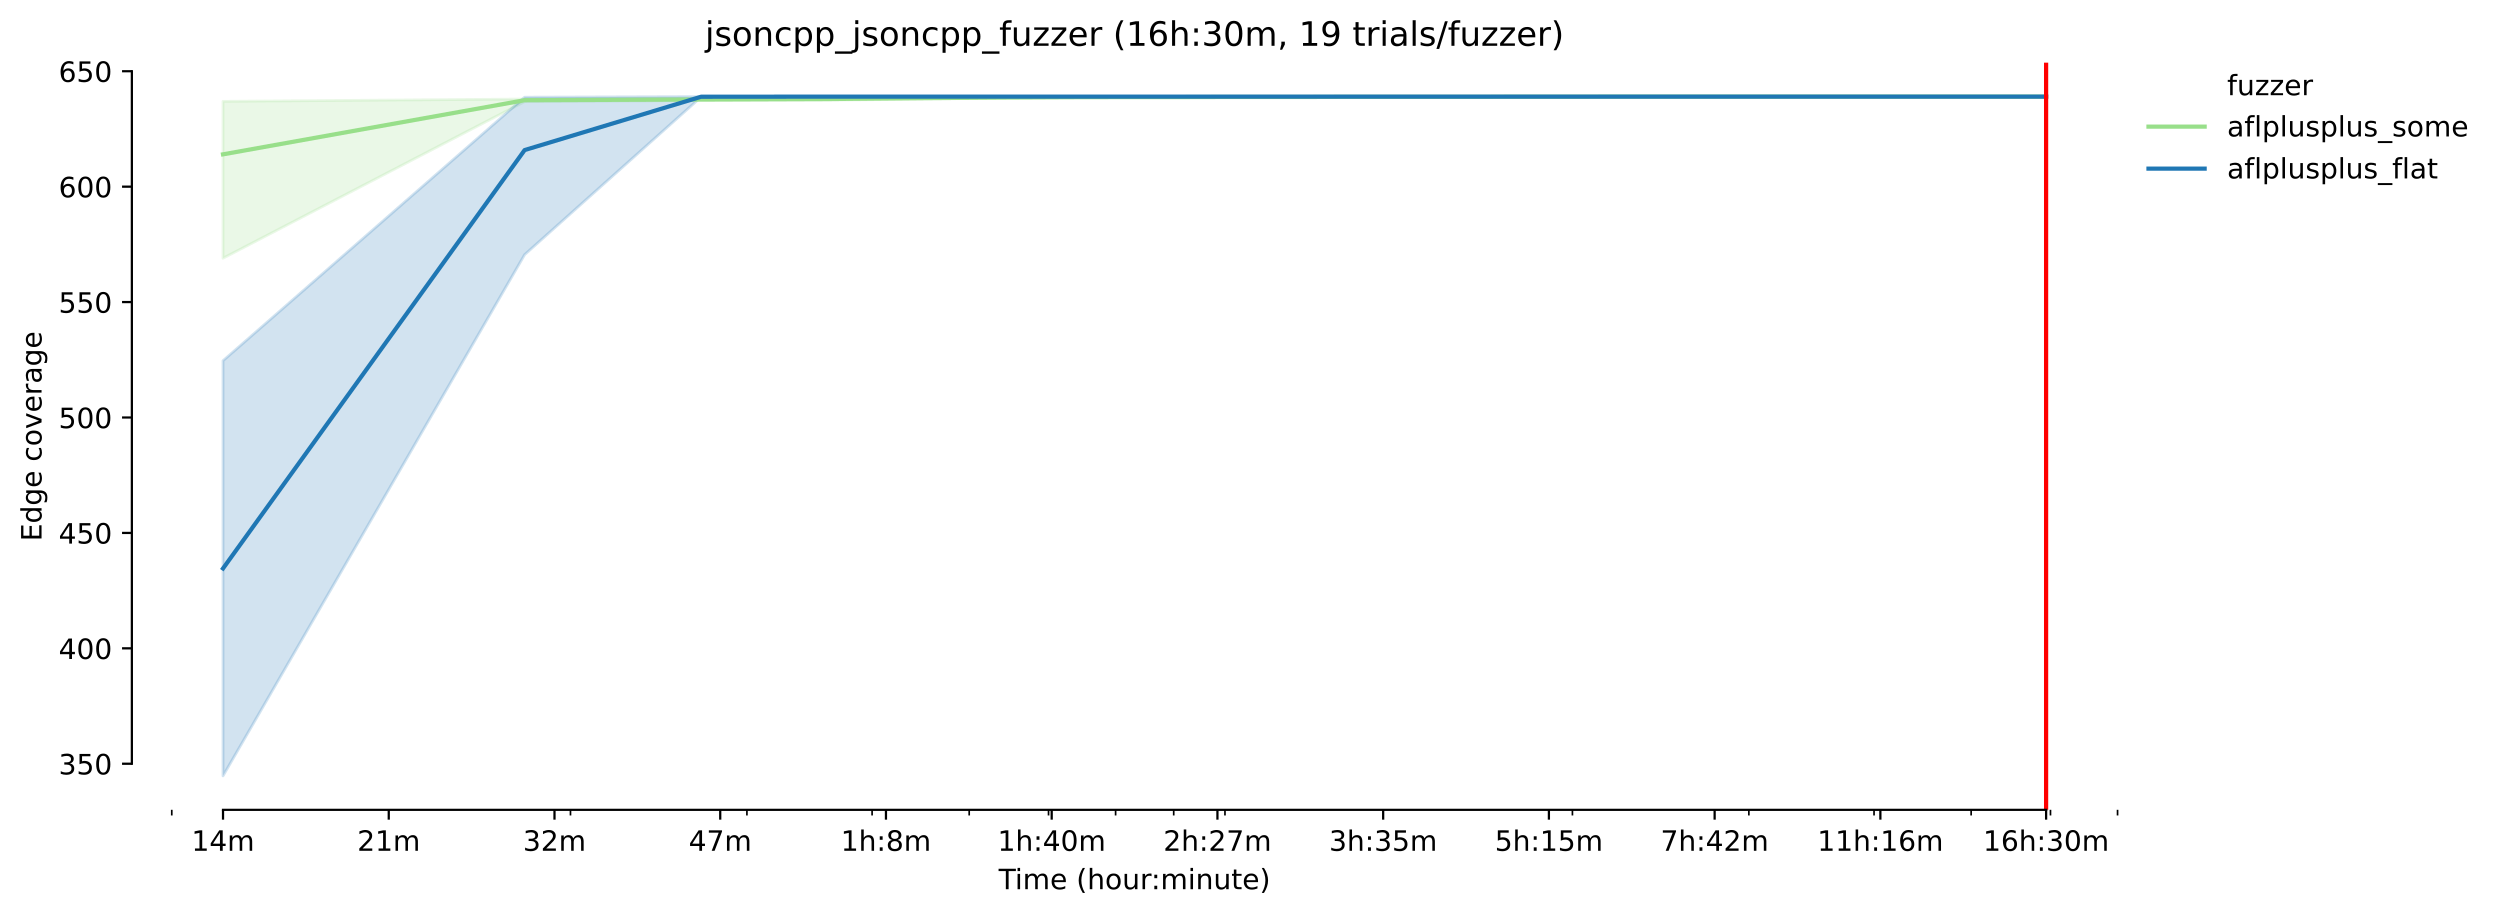 <?xml version="1.0" encoding="utf-8" standalone="no"?>
<!DOCTYPE svg PUBLIC "-//W3C//DTD SVG 1.1//EN"
  "http://www.w3.org/Graphics/SVG/1.1/DTD/svg11.dtd">
<!-- Created with matplotlib (https://matplotlib.org/) -->
<svg height="325.986pt" version="1.1" viewBox="0 0 890.401 325.986" width="890.401pt" xmlns="http://www.w3.org/2000/svg" xmlns:xlink="http://www.w3.org/1999/xlink">
 <defs>
  <style type="text/css">*{stroke-linecap:butt;stroke-linejoin:round;}</style>
 </defs>
 <g id="figure_1">
  <g id="patch_1">
   <path d="M 0 325.986 
L 890.401 325.986 
L 890.401 0 
L 0 0 
z
" style="fill:#ffffff;"/>
  </g>
  <g id="axes_1">
   <g id="patch_2">
    <path d="M 46.966 288.43 
L 761.206 288.43 
L 761.206 22.318 
L 46.966 22.318 
z
" style="fill:#ffffff;"/>
   </g>
   <g id="PolyCollection_1">
    <defs>
     <path d="M 79.431 -289.887 
L 79.431 -234.021 
L 186.854 -289.805 
L 249.693 -290.175 
L 294.278 -290.298 
L 328.86 -290.668 
L 357.116 -291.079 
L 381.007 -291.202 
L 401.701 -291.243 
L 419.955 -291.284 
L 436.284 -291.325 
L 451.055 -291.326 
L 464.54 -291.326 
L 476.945 -291.367 
L 488.43 -291.367 
L 499.122 -291.367 
L 509.124 -291.367 
L 518.52 -291.367 
L 527.378 -291.367 
L 535.758 -291.449 
L 543.707 -291.449 
L 551.269 -291.449 
L 558.478 -291.449 
L 565.367 -291.449 
L 571.963 -291.572 
L 578.29 -291.572 
L 584.368 -291.572 
L 590.217 -291.572 
L 595.853 -291.572 
L 601.292 -291.572 
L 606.546 -291.572 
L 611.627 -291.572 
L 616.548 -291.572 
L 621.317 -291.572 
L 625.943 -291.572 
L 630.436 -291.572 
L 634.802 -291.572 
L 639.048 -291.572 
L 643.181 -291.572 
L 647.207 -291.572 
L 651.13 -291.572 
L 654.957 -291.572 
L 658.692 -291.572 
L 662.339 -291.572 
L 665.902 -291.572 
L 669.384 -291.572 
L 672.791 -291.572 
L 676.124 -291.572 
L 679.386 -291.572 
L 682.582 -291.572 
L 685.713 -291.572 
L 688.782 -291.572 
L 691.791 -291.572 
L 694.744 -291.572 
L 697.64 -291.572 
L 700.484 -291.572 
L 703.277 -291.572 
L 706.02 -291.572 
L 708.715 -291.572 
L 711.364 -291.572 
L 713.969 -291.572 
L 716.531 -291.572 
L 719.051 -291.572 
L 721.531 -291.572 
L 723.971 -291.572 
L 726.374 -291.572 
L 728.74 -291.572 
L 728.74 -291.572 
L 728.74 -291.572 
L 726.374 -291.572 
L 723.971 -291.572 
L 721.531 -291.572 
L 719.051 -291.572 
L 716.531 -291.572 
L 713.969 -291.572 
L 711.364 -291.572 
L 708.715 -291.572 
L 706.02 -291.572 
L 703.277 -291.572 
L 700.484 -291.572 
L 697.64 -291.572 
L 694.744 -291.572 
L 691.791 -291.572 
L 688.782 -291.572 
L 685.713 -291.572 
L 682.582 -291.572 
L 679.386 -291.572 
L 676.124 -291.572 
L 672.791 -291.572 
L 669.384 -291.572 
L 665.902 -291.572 
L 662.339 -291.572 
L 658.692 -291.572 
L 654.957 -291.572 
L 651.13 -291.572 
L 647.207 -291.572 
L 643.181 -291.572 
L 639.048 -291.572 
L 634.802 -291.572 
L 630.436 -291.572 
L 625.943 -291.572 
L 621.317 -291.572 
L 616.548 -291.572 
L 611.627 -291.572 
L 606.546 -291.572 
L 601.292 -291.572 
L 595.853 -291.572 
L 590.217 -291.572 
L 584.368 -291.572 
L 578.29 -291.572 
L 571.963 -291.572 
L 565.367 -291.572 
L 558.478 -291.572 
L 551.269 -291.572 
L 543.707 -291.572 
L 535.758 -291.572 
L 527.378 -291.572 
L 518.52 -291.572 
L 509.124 -291.572 
L 499.122 -291.572 
L 488.43 -291.572 
L 476.945 -291.572 
L 464.54 -291.572 
L 451.055 -291.572 
L 436.284 -291.572 
L 419.955 -291.531 
L 401.701 -291.531 
L 381.007 -291.49 
L 357.116 -291.408 
L 328.86 -291.326 
L 294.278 -291.038 
L 249.693 -290.832 
L 186.854 -290.709 
L 79.431 -289.887 
z
" id="mc780034163" style="stroke:#98df8a;stroke-opacity:0.2;"/>
    </defs>
    <g clip-path="url(#pea34acd07e)">
     <use style="fill:#98df8a;fill-opacity:0.2;stroke:#98df8a;stroke-opacity:0.2;" x="0" xlink:href="#mc780034163" y="325.986"/>
    </g>
   </g>
   <g id="PolyCollection_2">
    <defs>
     <path d="M 79.431 -197.517 
L 79.431 -49.652 
L 186.854 -235.295 
L 249.693 -291.449 
L 294.278 -291.572 
L 328.86 -291.572 
L 357.116 -291.572 
L 381.007 -291.572 
L 401.701 -291.572 
L 419.955 -291.572 
L 436.284 -291.572 
L 451.055 -291.572 
L 464.54 -291.572 
L 476.945 -291.572 
L 488.43 -291.572 
L 499.122 -291.572 
L 509.124 -291.572 
L 518.52 -291.572 
L 527.378 -291.572 
L 535.758 -291.572 
L 543.707 -291.572 
L 551.269 -291.572 
L 558.478 -291.572 
L 565.367 -291.572 
L 571.963 -291.572 
L 578.29 -291.572 
L 584.368 -291.572 
L 590.217 -291.572 
L 595.853 -291.572 
L 601.292 -291.572 
L 606.546 -291.572 
L 611.627 -291.572 
L 616.548 -291.572 
L 621.317 -291.572 
L 625.943 -291.572 
L 630.436 -291.572 
L 634.802 -291.572 
L 639.048 -291.572 
L 643.181 -291.572 
L 647.207 -291.572 
L 651.13 -291.572 
L 654.957 -291.572 
L 658.692 -291.572 
L 662.339 -291.572 
L 665.902 -291.572 
L 669.384 -291.572 
L 672.791 -291.572 
L 676.124 -291.572 
L 679.386 -291.572 
L 682.582 -291.572 
L 685.713 -291.572 
L 688.782 -291.572 
L 691.791 -291.572 
L 694.744 -291.572 
L 697.64 -291.572 
L 700.484 -291.572 
L 703.277 -291.572 
L 706.02 -291.572 
L 708.715 -291.572 
L 711.364 -291.572 
L 713.969 -291.572 
L 716.531 -291.572 
L 719.051 -291.572 
L 721.531 -291.572 
L 723.971 -291.572 
L 726.374 -291.572 
L 728.74 -291.572 
L 728.74 -291.572 
L 728.74 -291.572 
L 726.374 -291.572 
L 723.971 -291.572 
L 721.531 -291.572 
L 719.051 -291.572 
L 716.531 -291.572 
L 713.969 -291.572 
L 711.364 -291.572 
L 708.715 -291.572 
L 706.02 -291.572 
L 703.277 -291.572 
L 700.484 -291.572 
L 697.64 -291.572 
L 694.744 -291.572 
L 691.791 -291.572 
L 688.782 -291.572 
L 685.713 -291.572 
L 682.582 -291.572 
L 679.386 -291.572 
L 676.124 -291.572 
L 672.791 -291.572 
L 669.384 -291.572 
L 665.902 -291.572 
L 662.339 -291.572 
L 658.692 -291.572 
L 654.957 -291.572 
L 651.13 -291.572 
L 647.207 -291.572 
L 643.181 -291.572 
L 639.048 -291.572 
L 634.802 -291.572 
L 630.436 -291.572 
L 625.943 -291.572 
L 621.317 -291.572 
L 616.548 -291.572 
L 611.627 -291.572 
L 606.546 -291.572 
L 601.292 -291.572 
L 595.853 -291.572 
L 590.217 -291.572 
L 584.368 -291.572 
L 578.29 -291.572 
L 571.963 -291.572 
L 565.367 -291.572 
L 558.478 -291.572 
L 551.269 -291.572 
L 543.707 -291.572 
L 535.758 -291.572 
L 527.378 -291.572 
L 518.52 -291.572 
L 509.124 -291.572 
L 499.122 -291.572 
L 488.43 -291.572 
L 476.945 -291.572 
L 464.54 -291.572 
L 451.055 -291.572 
L 436.284 -291.572 
L 419.955 -291.572 
L 401.701 -291.572 
L 381.007 -291.572 
L 357.116 -291.572 
L 328.86 -291.572 
L 294.278 -291.572 
L 249.693 -291.572 
L 186.854 -291.367 
L 79.431 -197.517 
z
" id="m763c19d62d" style="stroke:#1f77b4;stroke-opacity:0.2;"/>
    </defs>
    <g clip-path="url(#pea34acd07e)">
     <use style="fill:#1f77b4;fill-opacity:0.2;stroke:#1f77b4;stroke-opacity:0.2;" x="0" xlink:href="#m763c19d62d" y="325.986"/>
    </g>
   </g>
   <g id="matplotlib.axis_1">
    <g id="xtick_1">
     <g id="line2d_1">
      <defs>
       <path d="M 0 0 
L 0 3.5 
" id="m6852785488" style="stroke:#000000;stroke-width:0.8;"/>
      </defs>
      <g>
       <use style="stroke:#000000;stroke-width:0.8;" x="79.431" xlink:href="#m6852785488" y="288.43"/>
      </g>
     </g>
     <g id="text_1">
      <!-- 14m -->
      <g transform="translate(68.198 303.029)scale(0.1 -0.1)">
       <defs>
        <path d="M 12.406 8.297 
L 28.516 8.297 
L 28.516 63.922 
L 10.984 60.406 
L 10.984 69.391 
L 28.422 72.906 
L 38.281 72.906 
L 38.281 8.297 
L 54.391 8.297 
L 54.391 0 
L 12.406 0 
z
" id="DejaVuSans-49"/>
        <path d="M 37.797 64.312 
L 12.891 25.391 
L 37.797 25.391 
z
M 35.203 72.906 
L 47.609 72.906 
L 47.609 25.391 
L 58.016 25.391 
L 58.016 17.188 
L 47.609 17.188 
L 47.609 0 
L 37.797 0 
L 37.797 17.188 
L 4.891 17.188 
L 4.891 26.703 
z
" id="DejaVuSans-52"/>
        <path d="M 52 44.188 
Q 55.375 50.25 60.062 53.125 
Q 64.75 56 71.094 56 
Q 79.641 56 84.281 50.016 
Q 88.922 44.047 88.922 33.016 
L 88.922 0 
L 79.891 0 
L 79.891 32.719 
Q 79.891 40.578 77.094 44.375 
Q 74.312 48.188 68.609 48.188 
Q 61.625 48.188 57.562 43.547 
Q 53.516 38.922 53.516 30.906 
L 53.516 0 
L 44.484 0 
L 44.484 32.719 
Q 44.484 40.625 41.703 44.406 
Q 38.922 48.188 33.109 48.188 
Q 26.219 48.188 22.156 43.531 
Q 18.109 38.875 18.109 30.906 
L 18.109 0 
L 9.078 0 
L 9.078 54.688 
L 18.109 54.688 
L 18.109 46.188 
Q 21.188 51.219 25.484 53.609 
Q 29.781 56 35.688 56 
Q 41.656 56 45.828 52.969 
Q 50 49.953 52 44.188 
z
" id="DejaVuSans-109"/>
       </defs>
       <use xlink:href="#DejaVuSans-49"/>
       <use x="63.623" xlink:href="#DejaVuSans-52"/>
       <use x="127.246" xlink:href="#DejaVuSans-109"/>
      </g>
     </g>
    </g>
    <g id="xtick_2">
     <g id="line2d_2">
      <g>
       <use style="stroke:#000000;stroke-width:0.8;" x="138.459" xlink:href="#m6852785488" y="288.43"/>
      </g>
     </g>
     <g id="text_2">
      <!-- 21m -->
      <g transform="translate(127.227 303.029)scale(0.1 -0.1)">
       <defs>
        <path d="M 19.188 8.297 
L 53.609 8.297 
L 53.609 0 
L 7.328 0 
L 7.328 8.297 
Q 12.938 14.109 22.625 23.891 
Q 32.328 33.688 34.812 36.531 
Q 39.547 41.844 41.422 45.531 
Q 43.312 49.219 43.312 52.781 
Q 43.312 58.594 39.234 62.25 
Q 35.156 65.922 28.609 65.922 
Q 23.969 65.922 18.812 64.312 
Q 13.672 62.703 7.812 59.422 
L 7.812 69.391 
Q 13.766 71.781 18.938 73 
Q 24.125 74.219 28.422 74.219 
Q 39.75 74.219 46.484 68.547 
Q 53.219 62.891 53.219 53.422 
Q 53.219 48.922 51.531 44.891 
Q 49.859 40.875 45.406 35.406 
Q 44.188 33.984 37.641 27.219 
Q 31.109 20.453 19.188 8.297 
z
" id="DejaVuSans-50"/>
       </defs>
       <use xlink:href="#DejaVuSans-50"/>
       <use x="63.623" xlink:href="#DejaVuSans-49"/>
       <use x="127.246" xlink:href="#DejaVuSans-109"/>
      </g>
     </g>
    </g>
    <g id="xtick_3">
     <g id="line2d_3">
      <g>
       <use style="stroke:#000000;stroke-width:0.8;" x="197.488" xlink:href="#m6852785488" y="288.43"/>
      </g>
     </g>
     <g id="text_3">
      <!-- 32m -->
      <g transform="translate(186.255 303.029)scale(0.1 -0.1)">
       <defs>
        <path d="M 40.578 39.312 
Q 47.656 37.797 51.625 33 
Q 55.609 28.219 55.609 21.188 
Q 55.609 10.406 48.188 4.484 
Q 40.766 -1.422 27.094 -1.422 
Q 22.516 -1.422 17.656 -0.516 
Q 12.797 0.391 7.625 2.203 
L 7.625 11.719 
Q 11.719 9.328 16.594 8.109 
Q 21.484 6.891 26.812 6.891 
Q 36.078 6.891 40.938 10.547 
Q 45.797 14.203 45.797 21.188 
Q 45.797 27.641 41.281 31.266 
Q 36.766 34.906 28.719 34.906 
L 20.219 34.906 
L 20.219 43.016 
L 29.109 43.016 
Q 36.375 43.016 40.234 45.922 
Q 44.094 48.828 44.094 54.297 
Q 44.094 59.906 40.109 62.906 
Q 36.141 65.922 28.719 65.922 
Q 24.656 65.922 20.016 65.031 
Q 15.375 64.156 9.812 62.312 
L 9.812 71.094 
Q 15.438 72.656 20.344 73.438 
Q 25.25 74.219 29.594 74.219 
Q 40.828 74.219 47.359 69.109 
Q 53.906 64.016 53.906 55.328 
Q 53.906 49.266 50.438 45.094 
Q 46.969 40.922 40.578 39.312 
z
" id="DejaVuSans-51"/>
       </defs>
       <use xlink:href="#DejaVuSans-51"/>
       <use x="63.623" xlink:href="#DejaVuSans-50"/>
       <use x="127.246" xlink:href="#DejaVuSans-109"/>
      </g>
     </g>
    </g>
    <g id="xtick_4">
     <g id="line2d_4">
      <g>
       <use style="stroke:#000000;stroke-width:0.8;" x="256.516" xlink:href="#m6852785488" y="288.43"/>
      </g>
     </g>
     <g id="text_4">
      <!-- 47m -->
      <g transform="translate(245.283 303.029)scale(0.1 -0.1)">
       <defs>
        <path d="M 8.203 72.906 
L 55.078 72.906 
L 55.078 68.703 
L 28.609 0 
L 18.312 0 
L 43.219 64.594 
L 8.203 64.594 
z
" id="DejaVuSans-55"/>
       </defs>
       <use xlink:href="#DejaVuSans-52"/>
       <use x="63.623" xlink:href="#DejaVuSans-55"/>
       <use x="127.246" xlink:href="#DejaVuSans-109"/>
      </g>
     </g>
    </g>
    <g id="xtick_5">
     <g id="line2d_5">
      <g>
       <use style="stroke:#000000;stroke-width:0.8;" x="315.544" xlink:href="#m6852785488" y="288.43"/>
      </g>
     </g>
     <g id="text_5">
      <!-- 1h:8m -->
      <g transform="translate(299.458 303.029)scale(0.1 -0.1)">
       <defs>
        <path d="M 54.891 33.016 
L 54.891 0 
L 45.906 0 
L 45.906 32.719 
Q 45.906 40.484 42.875 44.328 
Q 39.844 48.188 33.797 48.188 
Q 26.516 48.188 22.312 43.547 
Q 18.109 38.922 18.109 30.906 
L 18.109 0 
L 9.078 0 
L 9.078 75.984 
L 18.109 75.984 
L 18.109 46.188 
Q 21.344 51.125 25.703 53.562 
Q 30.078 56 35.797 56 
Q 45.219 56 50.047 50.172 
Q 54.891 44.344 54.891 33.016 
z
" id="DejaVuSans-104"/>
        <path d="M 11.719 12.406 
L 22.016 12.406 
L 22.016 0 
L 11.719 0 
z
M 11.719 51.703 
L 22.016 51.703 
L 22.016 39.312 
L 11.719 39.312 
z
" id="DejaVuSans-58"/>
        <path d="M 31.781 34.625 
Q 24.75 34.625 20.719 30.859 
Q 16.703 27.094 16.703 20.516 
Q 16.703 13.922 20.719 10.156 
Q 24.75 6.391 31.781 6.391 
Q 38.812 6.391 42.859 10.172 
Q 46.922 13.969 46.922 20.516 
Q 46.922 27.094 42.891 30.859 
Q 38.875 34.625 31.781 34.625 
z
M 21.922 38.812 
Q 15.578 40.375 12.031 44.719 
Q 8.5 49.078 8.5 55.328 
Q 8.5 64.062 14.719 69.141 
Q 20.953 74.219 31.781 74.219 
Q 42.672 74.219 48.875 69.141 
Q 55.078 64.062 55.078 55.328 
Q 55.078 49.078 51.531 44.719 
Q 48 40.375 41.703 38.812 
Q 48.828 37.156 52.797 32.312 
Q 56.781 27.484 56.781 20.516 
Q 56.781 9.906 50.312 4.234 
Q 43.844 -1.422 31.781 -1.422 
Q 19.734 -1.422 13.25 4.234 
Q 6.781 9.906 6.781 20.516 
Q 6.781 27.484 10.781 32.312 
Q 14.797 37.156 21.922 38.812 
z
M 18.312 54.391 
Q 18.312 48.734 21.844 45.562 
Q 25.391 42.391 31.781 42.391 
Q 38.141 42.391 41.719 45.562 
Q 45.312 48.734 45.312 54.391 
Q 45.312 60.062 41.719 63.234 
Q 38.141 66.406 31.781 66.406 
Q 25.391 66.406 21.844 63.234 
Q 18.312 60.062 18.312 54.391 
z
" id="DejaVuSans-56"/>
       </defs>
       <use xlink:href="#DejaVuSans-49"/>
       <use x="63.623" xlink:href="#DejaVuSans-104"/>
       <use x="127.002" xlink:href="#DejaVuSans-58"/>
       <use x="160.693" xlink:href="#DejaVuSans-56"/>
       <use x="224.316" xlink:href="#DejaVuSans-109"/>
      </g>
     </g>
    </g>
    <g id="xtick_6">
     <g id="line2d_6">
      <g>
       <use style="stroke:#000000;stroke-width:0.8;" x="374.573" xlink:href="#m6852785488" y="288.43"/>
      </g>
     </g>
     <g id="text_6">
      <!-- 1h:40m -->
      <g transform="translate(355.306 303.029)scale(0.1 -0.1)">
       <defs>
        <path d="M 31.781 66.406 
Q 24.172 66.406 20.328 58.906 
Q 16.5 51.422 16.5 36.375 
Q 16.5 21.391 20.328 13.891 
Q 24.172 6.391 31.781 6.391 
Q 39.453 6.391 43.281 13.891 
Q 47.125 21.391 47.125 36.375 
Q 47.125 51.422 43.281 58.906 
Q 39.453 66.406 31.781 66.406 
z
M 31.781 74.219 
Q 44.047 74.219 50.516 64.516 
Q 56.984 54.828 56.984 36.375 
Q 56.984 17.969 50.516 8.266 
Q 44.047 -1.422 31.781 -1.422 
Q 19.531 -1.422 13.062 8.266 
Q 6.594 17.969 6.594 36.375 
Q 6.594 54.828 13.062 64.516 
Q 19.531 74.219 31.781 74.219 
z
" id="DejaVuSans-48"/>
       </defs>
       <use xlink:href="#DejaVuSans-49"/>
       <use x="63.623" xlink:href="#DejaVuSans-104"/>
       <use x="127.002" xlink:href="#DejaVuSans-58"/>
       <use x="160.693" xlink:href="#DejaVuSans-52"/>
       <use x="224.316" xlink:href="#DejaVuSans-48"/>
       <use x="287.939" xlink:href="#DejaVuSans-109"/>
      </g>
     </g>
    </g>
    <g id="xtick_7">
     <g id="line2d_7">
      <g>
       <use style="stroke:#000000;stroke-width:0.8;" x="433.601" xlink:href="#m6852785488" y="288.43"/>
      </g>
     </g>
     <g id="text_7">
      <!-- 2h:27m -->
      <g transform="translate(414.334 303.029)scale(0.1 -0.1)">
       <use xlink:href="#DejaVuSans-50"/>
       <use x="63.623" xlink:href="#DejaVuSans-104"/>
       <use x="127.002" xlink:href="#DejaVuSans-58"/>
       <use x="160.693" xlink:href="#DejaVuSans-50"/>
       <use x="224.316" xlink:href="#DejaVuSans-55"/>
       <use x="287.939" xlink:href="#DejaVuSans-109"/>
      </g>
     </g>
    </g>
    <g id="xtick_8">
     <g id="line2d_8">
      <g>
       <use style="stroke:#000000;stroke-width:0.8;" x="492.629" xlink:href="#m6852785488" y="288.43"/>
      </g>
     </g>
     <g id="text_8">
      <!-- 3h:35m -->
      <g transform="translate(473.362 303.029)scale(0.1 -0.1)">
       <defs>
        <path d="M 10.797 72.906 
L 49.516 72.906 
L 49.516 64.594 
L 19.828 64.594 
L 19.828 46.734 
Q 21.969 47.469 24.109 47.828 
Q 26.266 48.188 28.422 48.188 
Q 40.625 48.188 47.75 41.5 
Q 54.891 34.812 54.891 23.391 
Q 54.891 11.625 47.562 5.094 
Q 40.234 -1.422 26.906 -1.422 
Q 22.312 -1.422 17.547 -0.641 
Q 12.797 0.141 7.719 1.703 
L 7.719 11.625 
Q 12.109 9.234 16.797 8.062 
Q 21.484 6.891 26.703 6.891 
Q 35.156 6.891 40.078 11.328 
Q 45.016 15.766 45.016 23.391 
Q 45.016 31 40.078 35.438 
Q 35.156 39.891 26.703 39.891 
Q 22.75 39.891 18.812 39.016 
Q 14.891 38.141 10.797 36.281 
z
" id="DejaVuSans-53"/>
       </defs>
       <use xlink:href="#DejaVuSans-51"/>
       <use x="63.623" xlink:href="#DejaVuSans-104"/>
       <use x="127.002" xlink:href="#DejaVuSans-58"/>
       <use x="160.693" xlink:href="#DejaVuSans-51"/>
       <use x="224.316" xlink:href="#DejaVuSans-53"/>
       <use x="287.939" xlink:href="#DejaVuSans-109"/>
      </g>
     </g>
    </g>
    <g id="xtick_9">
     <g id="line2d_9">
      <g>
       <use style="stroke:#000000;stroke-width:0.8;" x="551.658" xlink:href="#m6852785488" y="288.43"/>
      </g>
     </g>
     <g id="text_9">
      <!-- 5h:15m -->
      <g transform="translate(532.391 303.029)scale(0.1 -0.1)">
       <use xlink:href="#DejaVuSans-53"/>
       <use x="63.623" xlink:href="#DejaVuSans-104"/>
       <use x="127.002" xlink:href="#DejaVuSans-58"/>
       <use x="160.693" xlink:href="#DejaVuSans-49"/>
       <use x="224.316" xlink:href="#DejaVuSans-53"/>
       <use x="287.939" xlink:href="#DejaVuSans-109"/>
      </g>
     </g>
    </g>
    <g id="xtick_10">
     <g id="line2d_10">
      <g>
       <use style="stroke:#000000;stroke-width:0.8;" x="610.686" xlink:href="#m6852785488" y="288.43"/>
      </g>
     </g>
     <g id="text_10">
      <!-- 7h:42m -->
      <g transform="translate(591.419 303.029)scale(0.1 -0.1)">
       <use xlink:href="#DejaVuSans-55"/>
       <use x="63.623" xlink:href="#DejaVuSans-104"/>
       <use x="127.002" xlink:href="#DejaVuSans-58"/>
       <use x="160.693" xlink:href="#DejaVuSans-52"/>
       <use x="224.316" xlink:href="#DejaVuSans-50"/>
       <use x="287.939" xlink:href="#DejaVuSans-109"/>
      </g>
     </g>
    </g>
    <g id="xtick_11">
     <g id="line2d_11">
      <g>
       <use style="stroke:#000000;stroke-width:0.8;" x="669.714" xlink:href="#m6852785488" y="288.43"/>
      </g>
     </g>
     <g id="text_11">
      <!-- 11h:16m -->
      <g transform="translate(647.266 303.029)scale(0.1 -0.1)">
       <defs>
        <path d="M 33.016 40.375 
Q 26.375 40.375 22.484 35.828 
Q 18.609 31.297 18.609 23.391 
Q 18.609 15.531 22.484 10.953 
Q 26.375 6.391 33.016 6.391 
Q 39.656 6.391 43.531 10.953 
Q 47.406 15.531 47.406 23.391 
Q 47.406 31.297 43.531 35.828 
Q 39.656 40.375 33.016 40.375 
z
M 52.594 71.297 
L 52.594 62.312 
Q 48.875 64.062 45.094 64.984 
Q 41.312 65.922 37.594 65.922 
Q 27.828 65.922 22.672 59.328 
Q 17.531 52.734 16.797 39.406 
Q 19.672 43.656 24.016 45.922 
Q 28.375 48.188 33.594 48.188 
Q 44.578 48.188 50.953 41.516 
Q 57.328 34.859 57.328 23.391 
Q 57.328 12.156 50.688 5.359 
Q 44.047 -1.422 33.016 -1.422 
Q 20.359 -1.422 13.672 8.266 
Q 6.984 17.969 6.984 36.375 
Q 6.984 53.656 15.188 63.938 
Q 23.391 74.219 37.203 74.219 
Q 40.922 74.219 44.703 73.484 
Q 48.484 72.75 52.594 71.297 
z
" id="DejaVuSans-54"/>
       </defs>
       <use xlink:href="#DejaVuSans-49"/>
       <use x="63.623" xlink:href="#DejaVuSans-49"/>
       <use x="127.246" xlink:href="#DejaVuSans-104"/>
       <use x="190.625" xlink:href="#DejaVuSans-58"/>
       <use x="224.316" xlink:href="#DejaVuSans-49"/>
       <use x="287.939" xlink:href="#DejaVuSans-54"/>
       <use x="351.562" xlink:href="#DejaVuSans-109"/>
      </g>
     </g>
    </g>
    <g id="xtick_12">
     <g id="line2d_12">
      <g>
       <use style="stroke:#000000;stroke-width:0.8;" x="728.743" xlink:href="#m6852785488" y="288.43"/>
      </g>
     </g>
     <g id="text_12">
      <!-- 16h:30m -->
      <g transform="translate(706.294 303.029)scale(0.1 -0.1)">
       <use xlink:href="#DejaVuSans-49"/>
       <use x="63.623" xlink:href="#DejaVuSans-54"/>
       <use x="127.246" xlink:href="#DejaVuSans-104"/>
       <use x="190.625" xlink:href="#DejaVuSans-58"/>
       <use x="224.316" xlink:href="#DejaVuSans-51"/>
       <use x="287.939" xlink:href="#DejaVuSans-48"/>
       <use x="351.562" xlink:href="#DejaVuSans-109"/>
      </g>
     </g>
    </g>
    <g id="xtick_13">
     <g id="line2d_13">
      <defs>
       <path d="M 0 0 
L 0 2 
" id="m3cd42661ec" style="stroke:#000000;stroke-width:0.6;"/>
      </defs>
      <g>
       <use style="stroke:#000000;stroke-width:0.6;" x="61.177" xlink:href="#m3cd42661ec" y="288.43"/>
      </g>
     </g>
    </g>
    <g id="xtick_14">
     <g id="line2d_14">
      <g>
       <use style="stroke:#000000;stroke-width:0.6;" x="203.183" xlink:href="#m3cd42661ec" y="288.43"/>
      </g>
     </g>
    </g>
    <g id="xtick_15">
     <g id="line2d_15">
      <g>
       <use style="stroke:#000000;stroke-width:0.6;" x="266.022" xlink:href="#m3cd42661ec" y="288.43"/>
      </g>
     </g>
    </g>
    <g id="xtick_16">
     <g id="line2d_16">
      <g>
       <use style="stroke:#000000;stroke-width:0.6;" x="310.606" xlink:href="#m3cd42661ec" y="288.43"/>
      </g>
     </g>
    </g>
    <g id="xtick_17">
     <g id="line2d_17">
      <g>
       <use style="stroke:#000000;stroke-width:0.6;" x="345.189" xlink:href="#m3cd42661ec" y="288.43"/>
      </g>
     </g>
    </g>
    <g id="xtick_18">
     <g id="line2d_18">
      <g>
       <use style="stroke:#000000;stroke-width:0.6;" x="373.445" xlink:href="#m3cd42661ec" y="288.43"/>
      </g>
     </g>
    </g>
    <g id="xtick_19">
     <g id="line2d_19">
      <g>
       <use style="stroke:#000000;stroke-width:0.6;" x="397.335" xlink:href="#m3cd42661ec" y="288.43"/>
      </g>
     </g>
    </g>
    <g id="xtick_20">
     <g id="line2d_20">
      <g>
       <use style="stroke:#000000;stroke-width:0.6;" x="418.03" xlink:href="#m3cd42661ec" y="288.43"/>
      </g>
     </g>
    </g>
    <g id="xtick_21">
     <g id="line2d_21">
      <g>
       <use style="stroke:#000000;stroke-width:0.6;" x="436.284" xlink:href="#m3cd42661ec" y="288.43"/>
      </g>
     </g>
    </g>
    <g id="xtick_22">
     <g id="line2d_22">
      <g>
       <use style="stroke:#000000;stroke-width:0.6;" x="560.036" xlink:href="#m3cd42661ec" y="288.43"/>
      </g>
     </g>
    </g>
    <g id="xtick_23">
     <g id="line2d_23">
      <g>
       <use style="stroke:#000000;stroke-width:0.6;" x="622.874" xlink:href="#m3cd42661ec" y="288.43"/>
      </g>
     </g>
    </g>
    <g id="xtick_24">
     <g id="line2d_24">
      <g>
       <use style="stroke:#000000;stroke-width:0.6;" x="667.459" xlink:href="#m3cd42661ec" y="288.43"/>
      </g>
     </g>
    </g>
    <g id="xtick_25">
     <g id="line2d_25">
      <g>
       <use style="stroke:#000000;stroke-width:0.6;" x="702.042" xlink:href="#m3cd42661ec" y="288.43"/>
      </g>
     </g>
    </g>
    <g id="xtick_26">
     <g id="line2d_26">
      <g>
       <use style="stroke:#000000;stroke-width:0.6;" x="730.298" xlink:href="#m3cd42661ec" y="288.43"/>
      </g>
     </g>
    </g>
    <g id="xtick_27">
     <g id="line2d_27">
      <g>
       <use style="stroke:#000000;stroke-width:0.6;" x="754.188" xlink:href="#m3cd42661ec" y="288.43"/>
      </g>
     </g>
    </g>
    <g id="text_13">
     <!-- Time (hour:minute) -->
     <g transform="translate(355.679 316.707)scale(0.1 -0.1)">
      <defs>
       <path d="M -0.297 72.906 
L 61.375 72.906 
L 61.375 64.594 
L 35.5 64.594 
L 35.5 0 
L 25.594 0 
L 25.594 64.594 
L -0.297 64.594 
z
" id="DejaVuSans-84"/>
       <path d="M 9.422 54.688 
L 18.406 54.688 
L 18.406 0 
L 9.422 0 
z
M 9.422 75.984 
L 18.406 75.984 
L 18.406 64.594 
L 9.422 64.594 
z
" id="DejaVuSans-105"/>
       <path d="M 56.203 29.594 
L 56.203 25.203 
L 14.891 25.203 
Q 15.484 15.922 20.484 11.062 
Q 25.484 6.203 34.422 6.203 
Q 39.594 6.203 44.453 7.469 
Q 49.312 8.734 54.109 11.281 
L 54.109 2.781 
Q 49.266 0.734 44.188 -0.344 
Q 39.109 -1.422 33.891 -1.422 
Q 20.797 -1.422 13.156 6.188 
Q 5.516 13.812 5.516 26.812 
Q 5.516 40.234 12.766 48.109 
Q 20.016 56 32.328 56 
Q 43.359 56 49.781 48.891 
Q 56.203 41.797 56.203 29.594 
z
M 47.219 32.234 
Q 47.125 39.594 43.094 43.984 
Q 39.062 48.391 32.422 48.391 
Q 24.906 48.391 20.391 44.141 
Q 15.875 39.891 15.188 32.172 
z
" id="DejaVuSans-101"/>
       <path id="DejaVuSans-32"/>
       <path d="M 31 75.875 
Q 24.469 64.656 21.281 53.656 
Q 18.109 42.672 18.109 31.391 
Q 18.109 20.125 21.312 9.062 
Q 24.516 -2 31 -13.188 
L 23.188 -13.188 
Q 15.875 -1.703 12.234 9.375 
Q 8.594 20.453 8.594 31.391 
Q 8.594 42.281 12.203 53.312 
Q 15.828 64.359 23.188 75.875 
z
" id="DejaVuSans-40"/>
       <path d="M 30.609 48.391 
Q 23.391 48.391 19.188 42.75 
Q 14.984 37.109 14.984 27.297 
Q 14.984 17.484 19.156 11.844 
Q 23.344 6.203 30.609 6.203 
Q 37.797 6.203 41.984 11.859 
Q 46.188 17.531 46.188 27.297 
Q 46.188 37.016 41.984 42.703 
Q 37.797 48.391 30.609 48.391 
z
M 30.609 56 
Q 42.328 56 49.016 48.375 
Q 55.719 40.766 55.719 27.297 
Q 55.719 13.875 49.016 6.219 
Q 42.328 -1.422 30.609 -1.422 
Q 18.844 -1.422 12.172 6.219 
Q 5.516 13.875 5.516 27.297 
Q 5.516 40.766 12.172 48.375 
Q 18.844 56 30.609 56 
z
" id="DejaVuSans-111"/>
       <path d="M 8.5 21.578 
L 8.5 54.688 
L 17.484 54.688 
L 17.484 21.922 
Q 17.484 14.156 20.5 10.266 
Q 23.531 6.391 29.594 6.391 
Q 36.859 6.391 41.078 11.031 
Q 45.312 15.672 45.312 23.688 
L 45.312 54.688 
L 54.297 54.688 
L 54.297 0 
L 45.312 0 
L 45.312 8.406 
Q 42.047 3.422 37.719 1 
Q 33.406 -1.422 27.688 -1.422 
Q 18.266 -1.422 13.375 4.438 
Q 8.5 10.297 8.5 21.578 
z
M 31.109 56 
z
" id="DejaVuSans-117"/>
       <path d="M 41.109 46.297 
Q 39.594 47.172 37.812 47.578 
Q 36.031 48 33.891 48 
Q 26.266 48 22.188 43.047 
Q 18.109 38.094 18.109 28.812 
L 18.109 0 
L 9.078 0 
L 9.078 54.688 
L 18.109 54.688 
L 18.109 46.188 
Q 20.953 51.172 25.484 53.578 
Q 30.031 56 36.531 56 
Q 37.453 56 38.578 55.875 
Q 39.703 55.766 41.062 55.516 
z
" id="DejaVuSans-114"/>
       <path d="M 54.891 33.016 
L 54.891 0 
L 45.906 0 
L 45.906 32.719 
Q 45.906 40.484 42.875 44.328 
Q 39.844 48.188 33.797 48.188 
Q 26.516 48.188 22.312 43.547 
Q 18.109 38.922 18.109 30.906 
L 18.109 0 
L 9.078 0 
L 9.078 54.688 
L 18.109 54.688 
L 18.109 46.188 
Q 21.344 51.125 25.703 53.562 
Q 30.078 56 35.797 56 
Q 45.219 56 50.047 50.172 
Q 54.891 44.344 54.891 33.016 
z
" id="DejaVuSans-110"/>
       <path d="M 18.312 70.219 
L 18.312 54.688 
L 36.812 54.688 
L 36.812 47.703 
L 18.312 47.703 
L 18.312 18.016 
Q 18.312 11.328 20.141 9.422 
Q 21.969 7.516 27.594 7.516 
L 36.812 7.516 
L 36.812 0 
L 27.594 0 
Q 17.188 0 13.234 3.875 
Q 9.281 7.766 9.281 18.016 
L 9.281 47.703 
L 2.688 47.703 
L 2.688 54.688 
L 9.281 54.688 
L 9.281 70.219 
z
" id="DejaVuSans-116"/>
       <path d="M 8.016 75.875 
L 15.828 75.875 
Q 23.141 64.359 26.781 53.312 
Q 30.422 42.281 30.422 31.391 
Q 30.422 20.453 26.781 9.375 
Q 23.141 -1.703 15.828 -13.188 
L 8.016 -13.188 
Q 14.5 -2 17.703 9.062 
Q 20.906 20.125 20.906 31.391 
Q 20.906 42.672 17.703 53.656 
Q 14.5 64.656 8.016 75.875 
z
" id="DejaVuSans-41"/>
      </defs>
      <use xlink:href="#DejaVuSans-84"/>
      <use x="57.959" xlink:href="#DejaVuSans-105"/>
      <use x="85.742" xlink:href="#DejaVuSans-109"/>
      <use x="183.154" xlink:href="#DejaVuSans-101"/>
      <use x="244.678" xlink:href="#DejaVuSans-32"/>
      <use x="276.465" xlink:href="#DejaVuSans-40"/>
      <use x="315.479" xlink:href="#DejaVuSans-104"/>
      <use x="378.857" xlink:href="#DejaVuSans-111"/>
      <use x="440.039" xlink:href="#DejaVuSans-117"/>
      <use x="503.418" xlink:href="#DejaVuSans-114"/>
      <use x="542.781" xlink:href="#DejaVuSans-58"/>
      <use x="576.473" xlink:href="#DejaVuSans-109"/>
      <use x="673.885" xlink:href="#DejaVuSans-105"/>
      <use x="701.668" xlink:href="#DejaVuSans-110"/>
      <use x="765.047" xlink:href="#DejaVuSans-117"/>
      <use x="828.426" xlink:href="#DejaVuSans-116"/>
      <use x="867.635" xlink:href="#DejaVuSans-101"/>
      <use x="929.158" xlink:href="#DejaVuSans-41"/>
     </g>
    </g>
   </g>
   <g id="matplotlib.axis_2">
    <g id="ytick_1">
     <g id="line2d_28">
      <defs>
       <path d="M 0 0 
L -3.5 0 
" id="mf3271bbfea" style="stroke:#000000;stroke-width:0.8;"/>
      </defs>
      <g>
       <use style="stroke:#000000;stroke-width:0.8;" x="46.966" xlink:href="#mf3271bbfea" y="272.018"/>
      </g>
     </g>
     <g id="text_14">
      <!-- 350 -->
      <g transform="translate(20.878 275.817)scale(0.1 -0.1)">
       <use xlink:href="#DejaVuSans-51"/>
       <use x="63.623" xlink:href="#DejaVuSans-53"/>
       <use x="127.246" xlink:href="#DejaVuSans-48"/>
      </g>
     </g>
    </g>
    <g id="ytick_2">
     <g id="line2d_29">
      <g>
       <use style="stroke:#000000;stroke-width:0.8;" x="46.966" xlink:href="#mf3271bbfea" y="230.91"/>
      </g>
     </g>
     <g id="text_15">
      <!-- 400 -->
      <g transform="translate(20.878 234.709)scale(0.1 -0.1)">
       <use xlink:href="#DejaVuSans-52"/>
       <use x="63.623" xlink:href="#DejaVuSans-48"/>
       <use x="127.246" xlink:href="#DejaVuSans-48"/>
      </g>
     </g>
    </g>
    <g id="ytick_3">
     <g id="line2d_30">
      <g>
       <use style="stroke:#000000;stroke-width:0.8;" x="46.966" xlink:href="#mf3271bbfea" y="189.802"/>
      </g>
     </g>
     <g id="text_16">
      <!-- 450 -->
      <g transform="translate(20.878 193.601)scale(0.1 -0.1)">
       <use xlink:href="#DejaVuSans-52"/>
       <use x="63.623" xlink:href="#DejaVuSans-53"/>
       <use x="127.246" xlink:href="#DejaVuSans-48"/>
      </g>
     </g>
    </g>
    <g id="ytick_4">
     <g id="line2d_31">
      <g>
       <use style="stroke:#000000;stroke-width:0.8;" x="46.966" xlink:href="#mf3271bbfea" y="148.694"/>
      </g>
     </g>
     <g id="text_17">
      <!-- 500 -->
      <g transform="translate(20.878 152.493)scale(0.1 -0.1)">
       <use xlink:href="#DejaVuSans-53"/>
       <use x="63.623" xlink:href="#DejaVuSans-48"/>
       <use x="127.246" xlink:href="#DejaVuSans-48"/>
      </g>
     </g>
    </g>
    <g id="ytick_5">
     <g id="line2d_32">
      <g>
       <use style="stroke:#000000;stroke-width:0.8;" x="46.966" xlink:href="#mf3271bbfea" y="107.586"/>
      </g>
     </g>
     <g id="text_18">
      <!-- 550 -->
      <g transform="translate(20.878 111.385)scale(0.1 -0.1)">
       <use xlink:href="#DejaVuSans-53"/>
       <use x="63.623" xlink:href="#DejaVuSans-53"/>
       <use x="127.246" xlink:href="#DejaVuSans-48"/>
      </g>
     </g>
    </g>
    <g id="ytick_6">
     <g id="line2d_33">
      <g>
       <use style="stroke:#000000;stroke-width:0.8;" x="46.966" xlink:href="#mf3271bbfea" y="66.478"/>
      </g>
     </g>
     <g id="text_19">
      <!-- 600 -->
      <g transform="translate(20.878 70.278)scale(0.1 -0.1)">
       <use xlink:href="#DejaVuSans-54"/>
       <use x="63.623" xlink:href="#DejaVuSans-48"/>
       <use x="127.246" xlink:href="#DejaVuSans-48"/>
      </g>
     </g>
    </g>
    <g id="ytick_7">
     <g id="line2d_34">
      <g>
       <use style="stroke:#000000;stroke-width:0.8;" x="46.966" xlink:href="#mf3271bbfea" y="25.37"/>
      </g>
     </g>
     <g id="text_20">
      <!-- 650 -->
      <g transform="translate(20.878 29.17)scale(0.1 -0.1)">
       <use xlink:href="#DejaVuSans-54"/>
       <use x="63.623" xlink:href="#DejaVuSans-53"/>
       <use x="127.246" xlink:href="#DejaVuSans-48"/>
      </g>
     </g>
    </g>
    <g id="text_21">
     <!-- Edge coverage -->
     <g transform="translate(14.798 192.762)rotate(-90)scale(0.1 -0.1)">
      <defs>
       <path d="M 9.812 72.906 
L 55.906 72.906 
L 55.906 64.594 
L 19.672 64.594 
L 19.672 43.016 
L 54.391 43.016 
L 54.391 34.719 
L 19.672 34.719 
L 19.672 8.297 
L 56.781 8.297 
L 56.781 0 
L 9.812 0 
z
" id="DejaVuSans-69"/>
       <path d="M 45.406 46.391 
L 45.406 75.984 
L 54.391 75.984 
L 54.391 0 
L 45.406 0 
L 45.406 8.203 
Q 42.578 3.328 38.25 0.953 
Q 33.938 -1.422 27.875 -1.422 
Q 17.969 -1.422 11.734 6.484 
Q 5.516 14.406 5.516 27.297 
Q 5.516 40.188 11.734 48.094 
Q 17.969 56 27.875 56 
Q 33.938 56 38.25 53.625 
Q 42.578 51.266 45.406 46.391 
z
M 14.797 27.297 
Q 14.797 17.391 18.875 11.75 
Q 22.953 6.109 30.078 6.109 
Q 37.203 6.109 41.297 11.75 
Q 45.406 17.391 45.406 27.297 
Q 45.406 37.203 41.297 42.844 
Q 37.203 48.484 30.078 48.484 
Q 22.953 48.484 18.875 42.844 
Q 14.797 37.203 14.797 27.297 
z
" id="DejaVuSans-100"/>
       <path d="M 45.406 27.984 
Q 45.406 37.75 41.375 43.109 
Q 37.359 48.484 30.078 48.484 
Q 22.859 48.484 18.828 43.109 
Q 14.797 37.75 14.797 27.984 
Q 14.797 18.266 18.828 12.891 
Q 22.859 7.516 30.078 7.516 
Q 37.359 7.516 41.375 12.891 
Q 45.406 18.266 45.406 27.984 
z
M 54.391 6.781 
Q 54.391 -7.172 48.188 -13.984 
Q 42 -20.797 29.203 -20.797 
Q 24.469 -20.797 20.266 -20.094 
Q 16.062 -19.391 12.109 -17.922 
L 12.109 -9.188 
Q 16.062 -11.328 19.922 -12.344 
Q 23.781 -13.375 27.781 -13.375 
Q 36.625 -13.375 41.016 -8.766 
Q 45.406 -4.156 45.406 5.172 
L 45.406 9.625 
Q 42.625 4.781 38.281 2.391 
Q 33.938 0 27.875 0 
Q 17.828 0 11.672 7.656 
Q 5.516 15.328 5.516 27.984 
Q 5.516 40.672 11.672 48.328 
Q 17.828 56 27.875 56 
Q 33.938 56 38.281 53.609 
Q 42.625 51.219 45.406 46.391 
L 45.406 54.688 
L 54.391 54.688 
z
" id="DejaVuSans-103"/>
       <path d="M 48.781 52.594 
L 48.781 44.188 
Q 44.969 46.297 41.141 47.344 
Q 37.312 48.391 33.406 48.391 
Q 24.656 48.391 19.812 42.844 
Q 14.984 37.312 14.984 27.297 
Q 14.984 17.281 19.812 11.734 
Q 24.656 6.203 33.406 6.203 
Q 37.312 6.203 41.141 7.25 
Q 44.969 8.297 48.781 10.406 
L 48.781 2.094 
Q 45.016 0.344 40.984 -0.531 
Q 36.969 -1.422 32.422 -1.422 
Q 20.062 -1.422 12.781 6.344 
Q 5.516 14.109 5.516 27.297 
Q 5.516 40.672 12.859 48.328 
Q 20.219 56 33.016 56 
Q 37.156 56 41.109 55.141 
Q 45.062 54.297 48.781 52.594 
z
" id="DejaVuSans-99"/>
       <path d="M 2.984 54.688 
L 12.5 54.688 
L 29.594 8.797 
L 46.688 54.688 
L 56.203 54.688 
L 35.688 0 
L 23.484 0 
z
" id="DejaVuSans-118"/>
       <path d="M 34.281 27.484 
Q 23.391 27.484 19.188 25 
Q 14.984 22.516 14.984 16.5 
Q 14.984 11.719 18.141 8.906 
Q 21.297 6.109 26.703 6.109 
Q 34.188 6.109 38.703 11.406 
Q 43.219 16.703 43.219 25.484 
L 43.219 27.484 
z
M 52.203 31.203 
L 52.203 0 
L 43.219 0 
L 43.219 8.297 
Q 40.141 3.328 35.547 0.953 
Q 30.953 -1.422 24.312 -1.422 
Q 15.922 -1.422 10.953 3.297 
Q 6 8.016 6 15.922 
Q 6 25.141 12.172 29.828 
Q 18.359 34.516 30.609 34.516 
L 43.219 34.516 
L 43.219 35.406 
Q 43.219 41.609 39.141 45 
Q 35.062 48.391 27.688 48.391 
Q 23 48.391 18.547 47.266 
Q 14.109 46.141 10.016 43.891 
L 10.016 52.203 
Q 14.938 54.109 19.578 55.047 
Q 24.219 56 28.609 56 
Q 40.484 56 46.344 49.844 
Q 52.203 43.703 52.203 31.203 
z
" id="DejaVuSans-97"/>
      </defs>
      <use xlink:href="#DejaVuSans-69"/>
      <use x="63.184" xlink:href="#DejaVuSans-100"/>
      <use x="126.66" xlink:href="#DejaVuSans-103"/>
      <use x="190.137" xlink:href="#DejaVuSans-101"/>
      <use x="251.66" xlink:href="#DejaVuSans-32"/>
      <use x="283.447" xlink:href="#DejaVuSans-99"/>
      <use x="338.428" xlink:href="#DejaVuSans-111"/>
      <use x="399.609" xlink:href="#DejaVuSans-118"/>
      <use x="458.789" xlink:href="#DejaVuSans-101"/>
      <use x="520.312" xlink:href="#DejaVuSans-114"/>
      <use x="561.426" xlink:href="#DejaVuSans-97"/>
      <use x="622.705" xlink:href="#DejaVuSans-103"/>
      <use x="686.182" xlink:href="#DejaVuSans-101"/>
     </g>
    </g>
   </g>
   <g id="line2d_35">
    <path clip-path="url(#pea34acd07e)" d="M 79.431 54.968 
L 186.854 35.688 
L 249.693 35.442 
L 294.278 35.277 
L 328.86 34.949 
L 357.116 34.743 
L 381.007 34.62 
L 401.701 34.579 
L 419.955 34.579 
L 436.284 34.537 
L 451.055 34.537 
L 464.54 34.537 
L 476.945 34.496 
L 488.43 34.496 
L 499.122 34.496 
L 509.124 34.496 
L 518.52 34.496 
L 527.378 34.496 
L 535.758 34.455 
L 543.707 34.455 
L 551.269 34.455 
L 558.478 34.455 
L 565.367 34.455 
L 571.963 34.414 
L 578.29 34.414 
L 584.368 34.414 
L 590.217 34.414 
L 595.853 34.414 
L 601.292 34.414 
L 606.546 34.414 
L 611.627 34.414 
L 616.548 34.414 
L 621.317 34.414 
L 625.943 34.414 
L 630.436 34.414 
L 634.802 34.414 
L 639.048 34.414 
L 643.181 34.414 
L 647.207 34.414 
L 651.13 34.414 
L 654.957 34.414 
L 658.692 34.414 
L 662.339 34.414 
L 665.902 34.414 
L 669.384 34.414 
L 672.791 34.414 
L 676.124 34.414 
L 679.386 34.414 
L 682.582 34.414 
L 685.713 34.414 
L 688.782 34.414 
L 691.791 34.414 
L 694.744 34.414 
L 697.64 34.414 
L 700.484 34.414 
L 703.277 34.414 
L 706.02 34.414 
L 708.715 34.414 
L 711.364 34.414 
L 713.969 34.414 
L 716.531 34.414 
L 719.051 34.414 
L 721.531 34.414 
L 723.971 34.414 
L 726.374 34.414 
L 728.74 34.414 
" style="fill:none;stroke:#98df8a;stroke-linecap:square;stroke-width:1.5;"/>
   </g>
   <g id="line2d_36">
    <path clip-path="url(#pea34acd07e)" d="M 79.431 202.463 
L 186.854 53.447 
L 249.693 34.455 
L 294.278 34.414 
L 328.86 34.414 
L 357.116 34.414 
L 381.007 34.414 
L 401.701 34.414 
L 419.955 34.414 
L 436.284 34.414 
L 451.055 34.414 
L 464.54 34.414 
L 476.945 34.414 
L 488.43 34.414 
L 499.122 34.414 
L 509.124 34.414 
L 518.52 34.414 
L 527.378 34.414 
L 535.758 34.414 
L 543.707 34.414 
L 551.269 34.414 
L 558.478 34.414 
L 565.367 34.414 
L 571.963 34.414 
L 578.29 34.414 
L 584.368 34.414 
L 590.217 34.414 
L 595.853 34.414 
L 601.292 34.414 
L 606.546 34.414 
L 611.627 34.414 
L 616.548 34.414 
L 621.317 34.414 
L 625.943 34.414 
L 630.436 34.414 
L 634.802 34.414 
L 639.048 34.414 
L 643.181 34.414 
L 647.207 34.414 
L 651.13 34.414 
L 654.957 34.414 
L 658.692 34.414 
L 662.339 34.414 
L 665.902 34.414 
L 669.384 34.414 
L 672.791 34.414 
L 676.124 34.414 
L 679.386 34.414 
L 682.582 34.414 
L 685.713 34.414 
L 688.782 34.414 
L 691.791 34.414 
L 694.744 34.414 
L 697.64 34.414 
L 700.484 34.414 
L 703.277 34.414 
L 706.02 34.414 
L 708.715 34.414 
L 711.364 34.414 
L 713.969 34.414 
L 716.531 34.414 
L 719.051 34.414 
L 721.531 34.414 
L 723.971 34.414 
L 726.374 34.414 
L 728.74 34.414 
" style="fill:none;stroke:#1f77b4;stroke-linecap:square;stroke-width:1.5;"/>
   </g>
   <g id="line2d_37"/>
   <g id="line2d_38"/>
   <g id="line2d_39"/>
   <g id="line2d_40">
    <path clip-path="url(#pea34acd07e)" d="M 728.74 288.43 
L 728.74 22.318 
" style="fill:none;stroke:#ff0000;stroke-linecap:square;stroke-width:1.5;"/>
   </g>
   <g id="patch_3">
    <path d="M 46.966 272.018 
L 46.966 25.37 
" style="fill:none;stroke:#000000;stroke-linecap:square;stroke-linejoin:miter;stroke-width:0.8;"/>
   </g>
   <g id="patch_4">
    <path d="M 79.431 288.43 
L 728.743 288.43 
" style="fill:none;stroke:#000000;stroke-linecap:square;stroke-linejoin:miter;stroke-width:0.8;"/>
   </g>
   <g id="text_22">
    <!-- jsoncpp_jsoncpp_fuzzer (16h:30m, 19 trials/fuzzer) -->
    <g transform="translate(251.118 16.318)scale(0.12 -0.12)">
     <defs>
      <path d="M 9.422 54.688 
L 18.406 54.688 
L 18.406 -0.984 
Q 18.406 -11.422 14.422 -16.109 
Q 10.453 -20.797 1.609 -20.797 
L -1.812 -20.797 
L -1.812 -13.188 
L 0.594 -13.188 
Q 5.719 -13.188 7.562 -10.812 
Q 9.422 -8.453 9.422 -0.984 
z
M 9.422 75.984 
L 18.406 75.984 
L 18.406 64.594 
L 9.422 64.594 
z
" id="DejaVuSans-106"/>
      <path d="M 44.281 53.078 
L 44.281 44.578 
Q 40.484 46.531 36.375 47.5 
Q 32.281 48.484 27.875 48.484 
Q 21.188 48.484 17.844 46.438 
Q 14.5 44.391 14.5 40.281 
Q 14.5 37.156 16.891 35.375 
Q 19.281 33.594 26.516 31.984 
L 29.594 31.297 
Q 39.156 29.25 43.188 25.516 
Q 47.219 21.781 47.219 15.094 
Q 47.219 7.469 41.188 3.016 
Q 35.156 -1.422 24.609 -1.422 
Q 20.219 -1.422 15.453 -0.562 
Q 10.688 0.297 5.422 2 
L 5.422 11.281 
Q 10.406 8.688 15.234 7.391 
Q 20.062 6.109 24.812 6.109 
Q 31.156 6.109 34.562 8.281 
Q 37.984 10.453 37.984 14.406 
Q 37.984 18.062 35.516 20.016 
Q 33.062 21.969 24.703 23.781 
L 21.578 24.516 
Q 13.234 26.266 9.516 29.906 
Q 5.812 33.547 5.812 39.891 
Q 5.812 47.609 11.281 51.797 
Q 16.75 56 26.812 56 
Q 31.781 56 36.172 55.266 
Q 40.578 54.547 44.281 53.078 
z
" id="DejaVuSans-115"/>
      <path d="M 18.109 8.203 
L 18.109 -20.797 
L 9.078 -20.797 
L 9.078 54.688 
L 18.109 54.688 
L 18.109 46.391 
Q 20.953 51.266 25.266 53.625 
Q 29.594 56 35.594 56 
Q 45.562 56 51.781 48.094 
Q 58.016 40.188 58.016 27.297 
Q 58.016 14.406 51.781 6.484 
Q 45.562 -1.422 35.594 -1.422 
Q 29.594 -1.422 25.266 0.953 
Q 20.953 3.328 18.109 8.203 
z
M 48.688 27.297 
Q 48.688 37.203 44.609 42.844 
Q 40.531 48.484 33.406 48.484 
Q 26.266 48.484 22.188 42.844 
Q 18.109 37.203 18.109 27.297 
Q 18.109 17.391 22.188 11.75 
Q 26.266 6.109 33.406 6.109 
Q 40.531 6.109 44.609 11.75 
Q 48.688 17.391 48.688 27.297 
z
" id="DejaVuSans-112"/>
      <path d="M 50.984 -16.609 
L 50.984 -23.578 
L -0.984 -23.578 
L -0.984 -16.609 
z
" id="DejaVuSans-95"/>
      <path d="M 37.109 75.984 
L 37.109 68.5 
L 28.516 68.5 
Q 23.688 68.5 21.797 66.547 
Q 19.922 64.594 19.922 59.516 
L 19.922 54.688 
L 34.719 54.688 
L 34.719 47.703 
L 19.922 47.703 
L 19.922 0 
L 10.891 0 
L 10.891 47.703 
L 2.297 47.703 
L 2.297 54.688 
L 10.891 54.688 
L 10.891 58.5 
Q 10.891 67.625 15.141 71.797 
Q 19.391 75.984 28.609 75.984 
z
" id="DejaVuSans-102"/>
      <path d="M 5.516 54.688 
L 48.188 54.688 
L 48.188 46.484 
L 14.406 7.172 
L 48.188 7.172 
L 48.188 0 
L 4.297 0 
L 4.297 8.203 
L 38.094 47.516 
L 5.516 47.516 
z
" id="DejaVuSans-122"/>
      <path d="M 11.719 12.406 
L 22.016 12.406 
L 22.016 4 
L 14.016 -11.625 
L 7.719 -11.625 
L 11.719 4 
z
" id="DejaVuSans-44"/>
      <path d="M 10.984 1.516 
L 10.984 10.5 
Q 14.703 8.734 18.5 7.812 
Q 22.312 6.891 25.984 6.891 
Q 35.75 6.891 40.891 13.453 
Q 46.047 20.016 46.781 33.406 
Q 43.953 29.203 39.594 26.953 
Q 35.25 24.703 29.984 24.703 
Q 19.047 24.703 12.672 31.312 
Q 6.297 37.938 6.297 49.422 
Q 6.297 60.641 12.938 67.422 
Q 19.578 74.219 30.609 74.219 
Q 43.266 74.219 49.922 64.516 
Q 56.594 54.828 56.594 36.375 
Q 56.594 19.141 48.406 8.859 
Q 40.234 -1.422 26.422 -1.422 
Q 22.703 -1.422 18.891 -0.688 
Q 15.094 0.047 10.984 1.516 
z
M 30.609 32.422 
Q 37.25 32.422 41.125 36.953 
Q 45.016 41.5 45.016 49.422 
Q 45.016 57.281 41.125 61.844 
Q 37.25 66.406 30.609 66.406 
Q 23.969 66.406 20.094 61.844 
Q 16.219 57.281 16.219 49.422 
Q 16.219 41.5 20.094 36.953 
Q 23.969 32.422 30.609 32.422 
z
" id="DejaVuSans-57"/>
      <path d="M 9.422 75.984 
L 18.406 75.984 
L 18.406 0 
L 9.422 0 
z
" id="DejaVuSans-108"/>
      <path d="M 25.391 72.906 
L 33.688 72.906 
L 8.297 -9.281 
L 0 -9.281 
z
" id="DejaVuSans-47"/>
     </defs>
     <use xlink:href="#DejaVuSans-106"/>
     <use x="27.783" xlink:href="#DejaVuSans-115"/>
     <use x="79.883" xlink:href="#DejaVuSans-111"/>
     <use x="141.064" xlink:href="#DejaVuSans-110"/>
     <use x="204.443" xlink:href="#DejaVuSans-99"/>
     <use x="259.424" xlink:href="#DejaVuSans-112"/>
     <use x="322.9" xlink:href="#DejaVuSans-112"/>
     <use x="386.377" xlink:href="#DejaVuSans-95"/>
     <use x="436.377" xlink:href="#DejaVuSans-106"/>
     <use x="464.16" xlink:href="#DejaVuSans-115"/>
     <use x="516.26" xlink:href="#DejaVuSans-111"/>
     <use x="577.441" xlink:href="#DejaVuSans-110"/>
     <use x="640.82" xlink:href="#DejaVuSans-99"/>
     <use x="695.801" xlink:href="#DejaVuSans-112"/>
     <use x="759.277" xlink:href="#DejaVuSans-112"/>
     <use x="822.754" xlink:href="#DejaVuSans-95"/>
     <use x="872.754" xlink:href="#DejaVuSans-102"/>
     <use x="907.959" xlink:href="#DejaVuSans-117"/>
     <use x="971.338" xlink:href="#DejaVuSans-122"/>
     <use x="1023.828" xlink:href="#DejaVuSans-122"/>
     <use x="1076.318" xlink:href="#DejaVuSans-101"/>
     <use x="1137.842" xlink:href="#DejaVuSans-114"/>
     <use x="1178.955" xlink:href="#DejaVuSans-32"/>
     <use x="1210.742" xlink:href="#DejaVuSans-40"/>
     <use x="1249.756" xlink:href="#DejaVuSans-49"/>
     <use x="1313.379" xlink:href="#DejaVuSans-54"/>
     <use x="1377.002" xlink:href="#DejaVuSans-104"/>
     <use x="1440.381" xlink:href="#DejaVuSans-58"/>
     <use x="1474.072" xlink:href="#DejaVuSans-51"/>
     <use x="1537.695" xlink:href="#DejaVuSans-48"/>
     <use x="1601.318" xlink:href="#DejaVuSans-109"/>
     <use x="1698.73" xlink:href="#DejaVuSans-44"/>
     <use x="1730.518" xlink:href="#DejaVuSans-32"/>
     <use x="1762.305" xlink:href="#DejaVuSans-49"/>
     <use x="1825.928" xlink:href="#DejaVuSans-57"/>
     <use x="1889.551" xlink:href="#DejaVuSans-32"/>
     <use x="1921.338" xlink:href="#DejaVuSans-116"/>
     <use x="1960.547" xlink:href="#DejaVuSans-114"/>
     <use x="2001.66" xlink:href="#DejaVuSans-105"/>
     <use x="2029.443" xlink:href="#DejaVuSans-97"/>
     <use x="2090.723" xlink:href="#DejaVuSans-108"/>
     <use x="2118.506" xlink:href="#DejaVuSans-115"/>
     <use x="2170.605" xlink:href="#DejaVuSans-47"/>
     <use x="2204.297" xlink:href="#DejaVuSans-102"/>
     <use x="2239.502" xlink:href="#DejaVuSans-117"/>
     <use x="2302.881" xlink:href="#DejaVuSans-122"/>
     <use x="2355.371" xlink:href="#DejaVuSans-122"/>
     <use x="2407.861" xlink:href="#DejaVuSans-101"/>
     <use x="2469.385" xlink:href="#DejaVuSans-114"/>
     <use x="2510.498" xlink:href="#DejaVuSans-41"/>
    </g>
   </g>
   <g id="legend_1">
    <g id="line2d_41">
     <path d="M 765.206 30.417 
L 785.206 30.417 
" style="fill:none;"/>
    </g>
    <g id="line2d_42"/>
    <g id="text_23">
     <!-- fuzzer -->
     <g transform="translate(793.206 33.917)scale(0.1 -0.1)">
      <use xlink:href="#DejaVuSans-102"/>
      <use x="35.205" xlink:href="#DejaVuSans-117"/>
      <use x="98.584" xlink:href="#DejaVuSans-122"/>
      <use x="151.074" xlink:href="#DejaVuSans-122"/>
      <use x="203.564" xlink:href="#DejaVuSans-101"/>
      <use x="265.088" xlink:href="#DejaVuSans-114"/>
     </g>
    </g>
    <g id="line2d_43">
     <path d="M 765.206 45.095 
L 785.206 45.095 
" style="fill:none;stroke:#98df8a;stroke-linecap:square;stroke-width:1.5;"/>
    </g>
    <g id="line2d_44"/>
    <g id="text_24">
     <!-- aflplusplus_some -->
     <g transform="translate(793.206 48.595)scale(0.1 -0.1)">
      <use xlink:href="#DejaVuSans-97"/>
      <use x="61.279" xlink:href="#DejaVuSans-102"/>
      <use x="96.484" xlink:href="#DejaVuSans-108"/>
      <use x="124.268" xlink:href="#DejaVuSans-112"/>
      <use x="187.744" xlink:href="#DejaVuSans-108"/>
      <use x="215.527" xlink:href="#DejaVuSans-117"/>
      <use x="278.906" xlink:href="#DejaVuSans-115"/>
      <use x="331.006" xlink:href="#DejaVuSans-112"/>
      <use x="394.482" xlink:href="#DejaVuSans-108"/>
      <use x="422.266" xlink:href="#DejaVuSans-117"/>
      <use x="485.645" xlink:href="#DejaVuSans-115"/>
      <use x="537.744" xlink:href="#DejaVuSans-95"/>
      <use x="587.744" xlink:href="#DejaVuSans-115"/>
      <use x="639.844" xlink:href="#DejaVuSans-111"/>
      <use x="701.025" xlink:href="#DejaVuSans-109"/>
      <use x="798.438" xlink:href="#DejaVuSans-101"/>
     </g>
    </g>
    <g id="line2d_45">
     <path d="M 765.206 60.051 
L 785.206 60.051 
" style="fill:none;stroke:#1f77b4;stroke-linecap:square;stroke-width:1.5;"/>
    </g>
    <g id="line2d_46"/>
    <g id="text_25">
     <!-- aflplusplus_flat -->
     <g transform="translate(793.206 63.551)scale(0.1 -0.1)">
      <use xlink:href="#DejaVuSans-97"/>
      <use x="61.279" xlink:href="#DejaVuSans-102"/>
      <use x="96.484" xlink:href="#DejaVuSans-108"/>
      <use x="124.268" xlink:href="#DejaVuSans-112"/>
      <use x="187.744" xlink:href="#DejaVuSans-108"/>
      <use x="215.527" xlink:href="#DejaVuSans-117"/>
      <use x="278.906" xlink:href="#DejaVuSans-115"/>
      <use x="331.006" xlink:href="#DejaVuSans-112"/>
      <use x="394.482" xlink:href="#DejaVuSans-108"/>
      <use x="422.266" xlink:href="#DejaVuSans-117"/>
      <use x="485.645" xlink:href="#DejaVuSans-115"/>
      <use x="537.744" xlink:href="#DejaVuSans-95"/>
      <use x="587.744" xlink:href="#DejaVuSans-102"/>
      <use x="622.949" xlink:href="#DejaVuSans-108"/>
      <use x="650.732" xlink:href="#DejaVuSans-97"/>
      <use x="712.012" xlink:href="#DejaVuSans-116"/>
     </g>
    </g>
   </g>
  </g>
 </g>
 <defs>
  <clipPath id="pea34acd07e">
   <rect height="266.112" width="714.24" x="46.966" y="22.318"/>
  </clipPath>
 </defs>
</svg>
